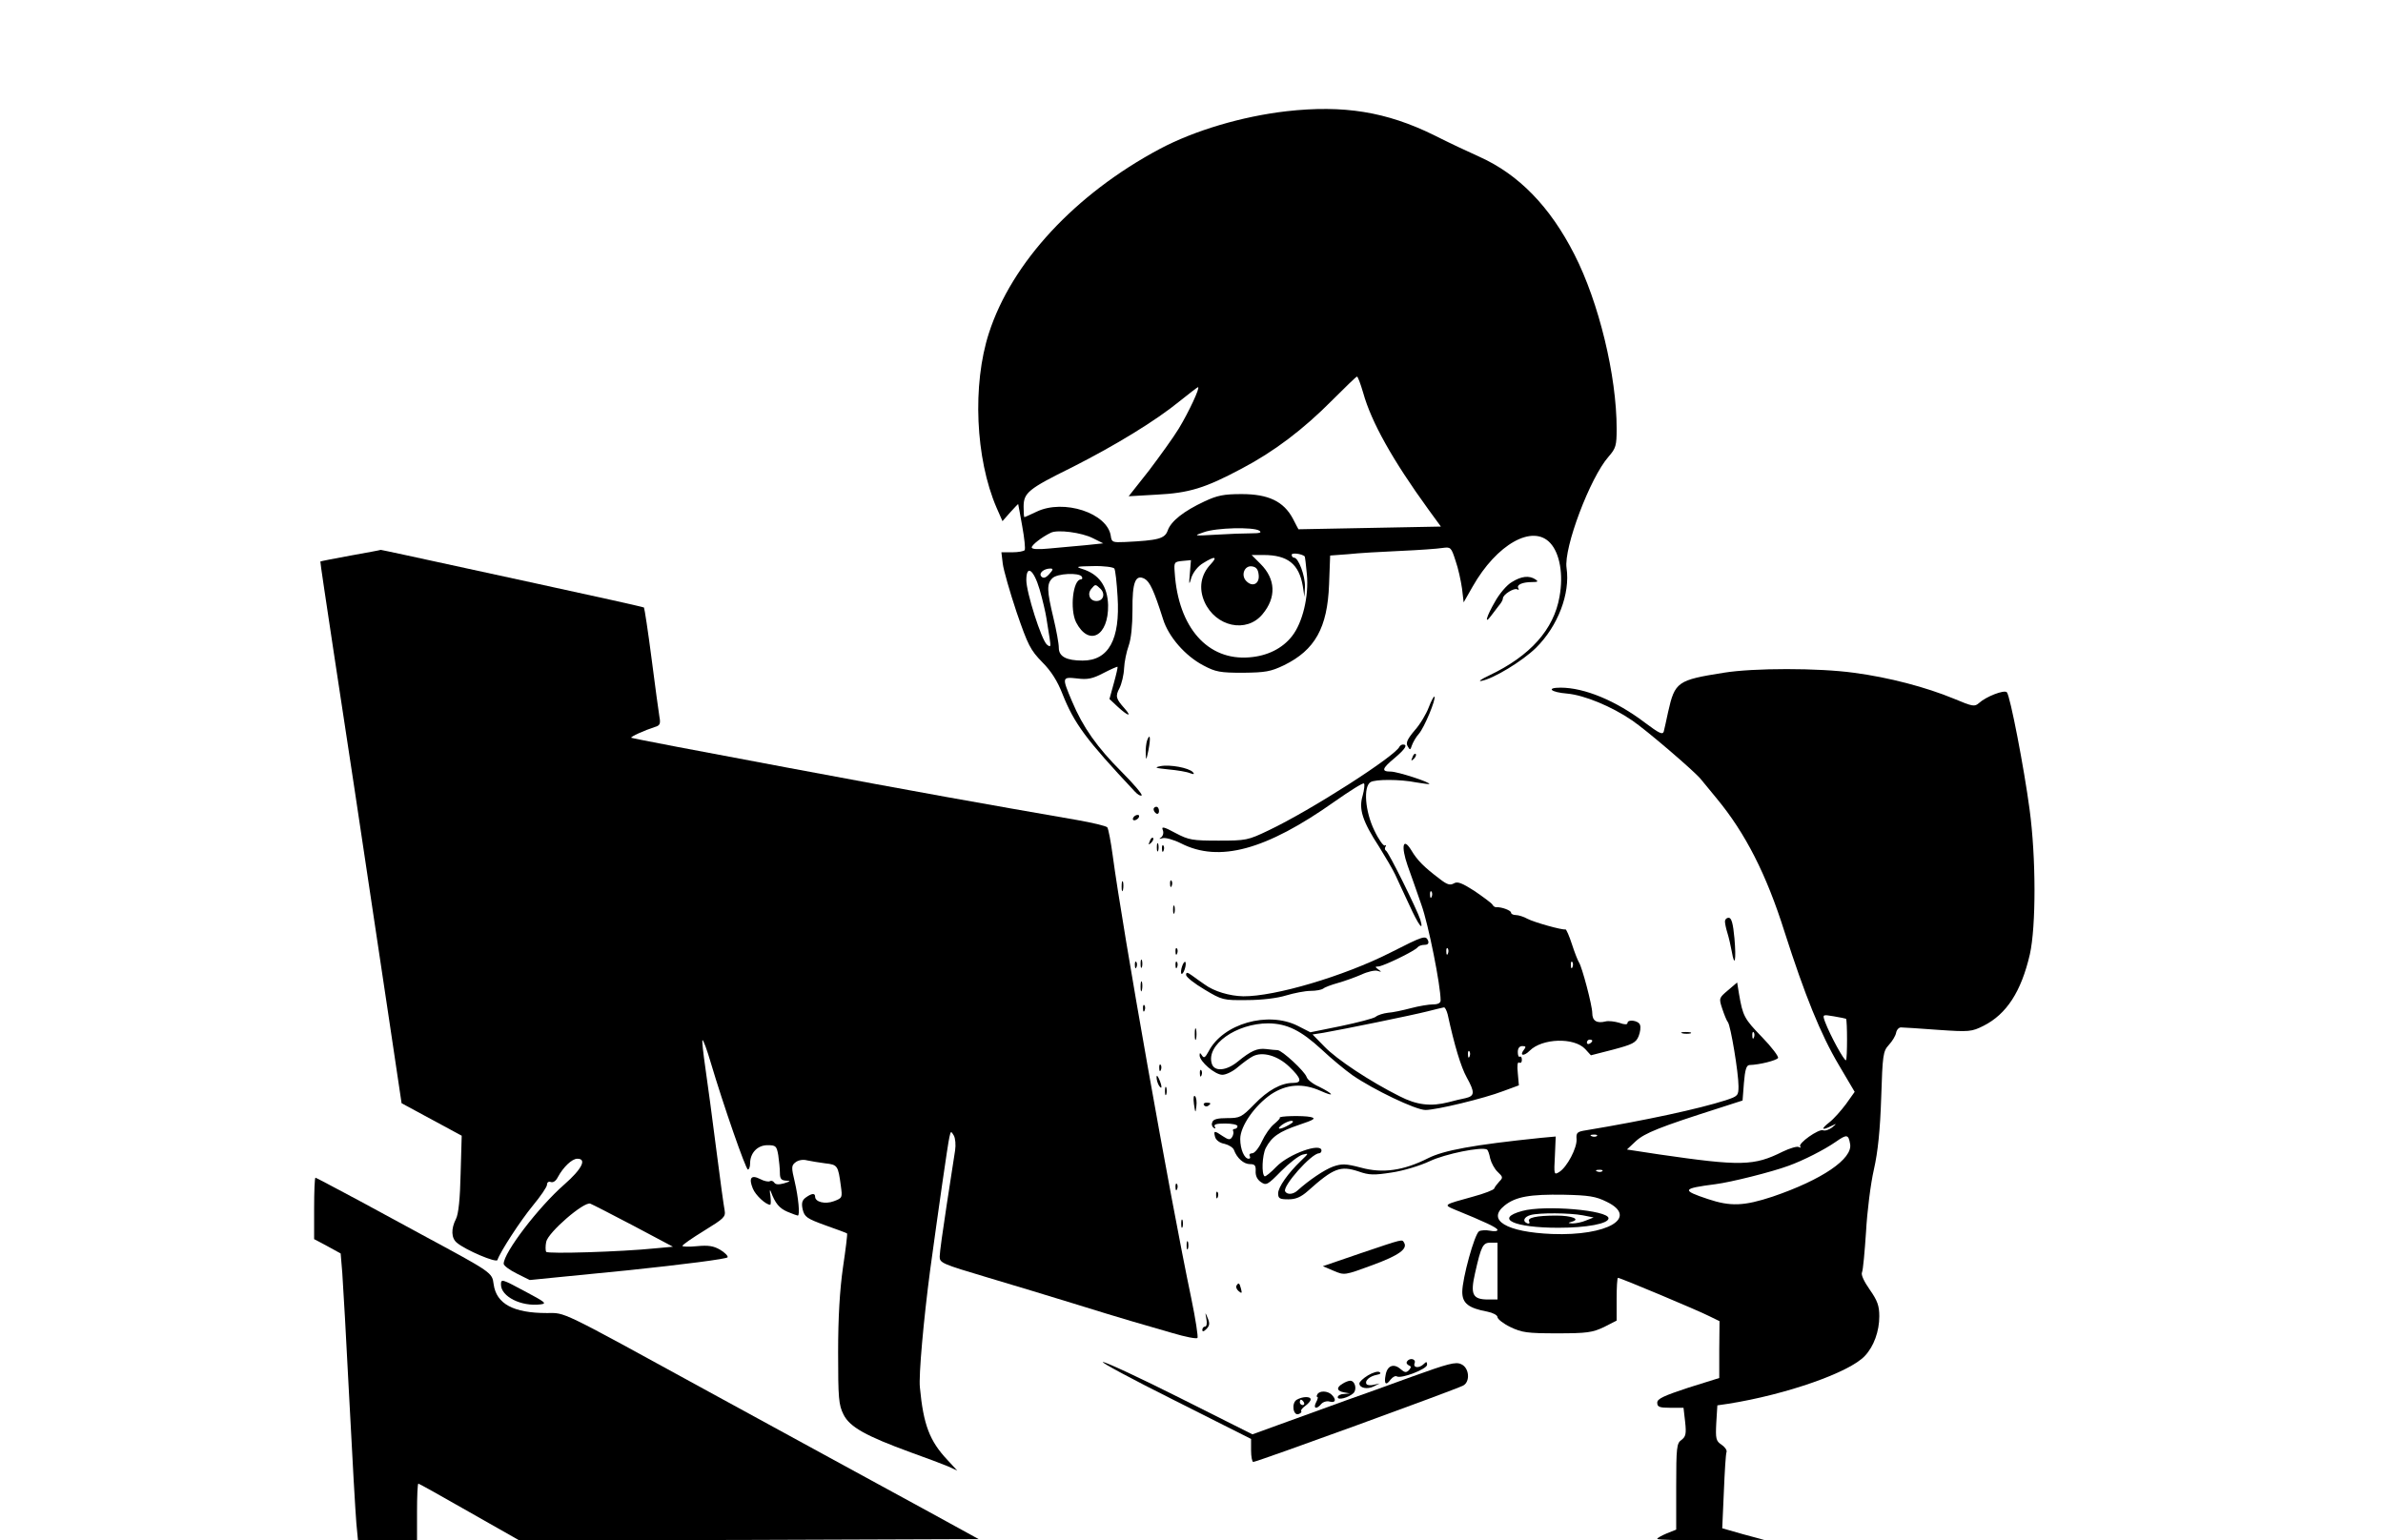 <?xml version="1.0" standalone="no"?>
<!DOCTYPE svg PUBLIC "-//W3C//DTD SVG 20010904//EN"
 "http://www.w3.org/TR/2001/REC-SVG-20010904/DTD/svg10.dtd">
<svg version="1.0" xmlns="http://www.w3.org/2000/svg"
 width="880pt" height="569pt" viewBox="0 0 880 569"
 preserveAspectRatio="xMidYMid meet">

<g transform="translate(0,569) scale(0.1,-0.1)"
fill="#000000" stroke="none">
<path d="M4750 5279 c-164 -19 -339 -71 -467 -139 -313 -167 -547 -420 -631
-680 -62 -191 -50 -464 28 -645 l22 -50 29 33 c16 18 29 31 29 30 1 -2 7 -39
15 -82 8 -44 12 -83 9 -88 -3 -4 -23 -8 -46 -8 l-40 0 5 -42 c3 -24 26 -104
51 -179 42 -122 51 -140 95 -185 33 -33 56 -70 74 -116 44 -111 87 -169 268
-362 10 -11 21 -17 25 -14 3 4 -30 43 -74 87 -91 91 -143 165 -183 260 -38 90
-38 91 19 85 38 -5 57 -1 97 20 27 14 50 24 52 23 1 -2 -5 -29 -14 -61 l-16
-58 31 -29 c37 -34 54 -39 25 -6 -32 36 -35 45 -19 75 8 16 16 49 17 73 1 24
9 62 17 84 9 25 14 75 14 131 -1 104 11 134 45 116 19 -11 34 -42 68 -149 20
-65 82 -136 149 -171 45 -24 62 -27 146 -27 83 1 102 4 152 28 114 56 160 138
166 298 l4 107 67 5 c36 4 122 9 191 12 69 3 139 8 157 11 30 4 32 3 48 -47
10 -28 20 -75 24 -103 l6 -51 33 58 c89 157 222 232 287 161 35 -38 49 -116
34 -198 -21 -121 -108 -219 -260 -291 -30 -14 -42 -23 -28 -20 44 8 151 73
201 122 81 80 127 200 113 295 -11 74 87 334 155 411 27 31 30 41 30 103 0
197 -66 468 -156 644 -90 177 -206 296 -351 361 -38 17 -113 52 -168 80 -175
86 -333 112 -545 88z m284 -1040 c30 -108 109 -249 241 -431 l46 -63 -263 -5
c-145 -3 -263 -5 -263 -5 0 0 -10 18 -21 40 -34 63 -90 90 -189 90 -66 0 -90
-5 -137 -27 -77 -36 -124 -73 -136 -108 -11 -30 -35 -36 -157 -42 -46 -2 -50
-1 -53 22 -12 85 -174 138 -274 90 -23 -11 -43 -20 -45 -20 -2 0 -3 17 -3 38
0 52 17 66 179 146 160 81 309 172 397 244 35 28 66 52 68 52 9 0 -34 -92 -71
-153 -20 -33 -70 -102 -110 -155 l-75 -95 104 6 c119 6 178 24 313 96 120 63
228 145 335 253 47 47 88 87 91 87 3 1 13 -26 23 -60z m-384 -509 c11 -7 3
-10 -30 -10 -25 0 -83 -2 -130 -5 -83 -5 -84 -4 -45 9 46 17 183 20 205 6z
m-614 -28 l38 -19 -67 -7 c-37 -3 -96 -9 -132 -12 -41 -4 -65 -3 -65 4 0 9 37
38 70 54 25 13 115 1 156 -20z m782 -67 c1 -1 5 -31 8 -66 8 -81 -16 -180 -55
-229 -35 -45 -91 -73 -157 -78 -154 -13 -263 110 -276 313 -3 38 -2 40 28 43
l32 3 -4 -48 c-4 -45 -3 -46 6 -15 7 19 24 41 43 52 43 27 55 25 28 -4 -37
-39 -45 -89 -23 -139 41 -92 155 -117 214 -46 52 62 49 130 -7 186 l-33 33 44
0 c89 0 131 -33 145 -115 l6 -40 2 38 c1 40 -24 107 -40 107 -5 0 -9 5 -9 11
0 8 36 4 48 -6z m-703 -45 c4 -6 9 -53 12 -104 10 -158 -33 -236 -129 -236
-60 0 -88 15 -88 47 0 16 -9 65 -20 111 -24 100 -25 126 -4 146 17 18 99 22
109 6 3 -5 2 -10 -3 -10 -30 0 -42 -111 -18 -159 47 -90 120 -51 118 64 -2 70
-34 115 -97 134 -25 8 -18 9 42 10 40 1 75 -4 78 -9z m533 -23 c4 -33 -22 -47
-45 -24 -22 21 -8 59 20 55 16 -2 23 -11 25 -31z m-773 3 c-13 -15 -22 -17
-29 -10 -12 12 8 30 33 30 11 0 10 -5 -4 -20z m-36 -57 c11 -38 22 -85 25
-105 3 -21 9 -55 12 -75 5 -33 4 -35 -10 -24 -20 17 -76 193 -76 238 0 59 27
40 49 -34z m225 2 c19 -19 10 -45 -15 -45 -25 0 -35 26 -19 45 15 18 15 18 34
0z"/>
<path d="M1295 3638 c-60 -11 -111 -21 -112 -22 -1 -1 21 -147 48 -326 27
-179 63 -413 79 -520 16 -107 40 -269 54 -360 14 -91 46 -307 72 -480 l47
-315 111 -60 111 -60 -4 -140 c-2 -94 -8 -149 -17 -167 -19 -37 -18 -72 4 -89
31 -26 145 -75 149 -63 10 30 84 144 130 200 29 35 53 70 53 78 0 9 6 13 14
10 9 -3 19 4 26 18 20 37 52 68 72 68 36 0 17 -38 -48 -95 -96 -84 -224 -252
-224 -293 0 -7 22 -23 48 -36 l48 -24 364 36 c201 21 365 42 367 48 2 5 -11
18 -28 28 -24 14 -44 17 -85 13 -30 -3 -54 -2 -54 1 0 4 36 29 80 56 73 45 80
51 76 75 -3 14 -17 116 -31 226 -14 110 -32 245 -40 299 -8 55 -13 101 -11
104 3 2 17 -36 31 -84 46 -155 129 -394 137 -394 4 0 8 10 8 23 0 38 27 67 64
67 31 0 34 -3 40 -37 3 -21 6 -50 6 -65 0 -22 5 -28 23 -29 18 -1 17 -2 -8
-10 -19 -5 -31 -5 -36 3 -4 6 -11 8 -16 5 -5 -3 -21 0 -36 8 -33 17 -43 4 -27
-35 10 -25 48 -60 64 -60 3 0 3 15 1 33 -3 17 -3 25 1 17 17 -46 32 -63 62
-76 19 -8 36 -14 38 -14 9 0 2 68 -11 124 -13 54 -13 61 3 73 10 8 28 11 42 7
14 -3 44 -8 67 -11 46 -5 48 -8 58 -83 6 -44 6 -45 -26 -57 -32 -12 -69 -3
-69 17 0 14 -13 12 -34 -3 -14 -10 -17 -21 -12 -44 7 -28 15 -34 84 -59 42
-15 78 -28 80 -30 2 -1 -5 -58 -15 -125 -12 -85 -18 -184 -18 -314 0 -170 2
-194 20 -230 23 -46 82 -79 249 -140 56 -20 117 -43 136 -51 l35 -16 -36 39
c-66 70 -89 130 -102 268 -5 44 14 253 38 435 29 212 65 465 71 490 5 23 6 23
16 6 6 -10 8 -35 5 -55 -3 -20 -17 -110 -31 -201 -14 -91 -26 -177 -26 -191 0
-24 7 -27 178 -78 97 -29 240 -72 317 -96 77 -24 172 -53 210 -64 39 -11 108
-31 155 -45 47 -14 88 -22 92 -18 3 4 -7 70 -23 147 -79 377 -254 1365 -290
1635 -7 52 -16 99 -20 104 -4 5 -54 17 -111 27 -363 63 -576 101 -1078 195
-311 58 -567 107 -569 109 -3 4 48 27 88 40 18 5 21 12 16 38 -3 18 -16 114
-29 215 -13 101 -26 185 -28 188 -2 2 -182 42 -399 89 -217 47 -434 94 -483
105 -50 11 -90 19 -90 19 -1 -1 -50 -10 -111 -21z m1045 -2476 l145 -77 -65
-6 c-127 -13 -397 -21 -403 -13 -3 5 -3 22 0 37 7 35 140 150 163 141 8 -3 80
-40 160 -82z"/>
<path d="M5583 3540 c-18 -10 -46 -43 -62 -72 -32 -55 -41 -88 -15 -53 8 11
21 28 29 38 8 9 15 21 15 27 0 14 42 40 53 33 6 -3 7 -1 4 4 -8 13 15 23 51
23 21 0 24 2 12 10 -23 15 -52 12 -87 -10z"/>
<path d="M6365 3205 c-170 -27 -180 -33 -205 -145 -6 -30 -14 -63 -16 -72 -4
-13 -17 -7 -70 33 -107 81 -223 129 -311 129 -55 0 -37 -17 25 -22 63 -6 163
-47 239 -99 52 -35 228 -186 253 -216 8 -10 35 -43 60 -73 105 -127 183 -279
250 -492 75 -234 133 -378 200 -491 l59 -100 -32 -45 c-18 -24 -45 -55 -62
-68 -32 -25 -28 -31 8 -13 21 10 21 10 2 -6 -11 -8 -25 -13 -33 -10 -16 6 -94
-49 -84 -60 4 -5 2 -5 -5 -2 -6 4 -33 -4 -60 -17 -106 -53 -154 -54 -457 -10
l-118 18 33 31 c33 30 88 52 304 121 l90 29 5 65 c4 48 9 65 20 66 38 1 100
17 106 26 3 5 -23 40 -59 77 -66 68 -71 78 -85 159 l-7 43 -34 -29 c-33 -28
-34 -29 -21 -68 7 -21 16 -44 21 -50 10 -13 39 -186 39 -236 0 -35 -2 -37 -47
-52 -100 -32 -294 -74 -516 -111 -33 -5 -37 -9 -35 -33 2 -32 -35 -103 -64
-121 -19 -12 -20 -10 -16 60 l3 71 -55 -5 c-251 -26 -358 -46 -416 -75 -91
-46 -168 -57 -248 -35 -57 15 -71 15 -103 4 -33 -12 -90 -51 -131 -88 -16 -15
-38 -17 -46 -4 -12 18 97 141 125 141 5 0 9 5 9 10 0 31 -120 -12 -166 -59
-21 -22 -41 -38 -44 -36 -12 8 -9 77 4 104 22 42 49 61 123 86 57 19 64 24 43
29 -27 6 -121 4 -114 -3 2 -2 -8 -12 -21 -23 -14 -11 -34 -40 -45 -64 -11 -24
-27 -44 -36 -44 -8 0 -12 -4 -9 -10 3 -5 2 -10 -4 -10 -16 0 -31 35 -31 73 0
47 53 123 114 165 58 38 117 42 184 12 54 -24 47 -11 -7 16 -23 10 -43 26 -46
36 -7 21 -90 98 -107 99 -7 0 -26 2 -42 4 -33 4 -56 -6 -106 -47 -42 -34 -86
-37 -95 -7 -22 69 90 149 209 149 69 -1 120 -26 197 -97 35 -33 87 -76 114
-95 77 -53 233 -128 269 -128 40 0 215 42 288 70 l57 21 -4 45 c-3 28 -1 43 5
39 6 -3 10 1 10 10 0 9 -3 14 -7 12 -5 -3 -8 5 -8 17 0 14 6 22 17 22 13 0 14
-3 6 -13 -18 -23 -1 -26 21 -4 46 46 164 50 205 6 l21 -23 82 21 c71 19 84 25
94 49 6 15 9 34 5 43 -6 16 -46 21 -46 6 0 -6 -12 -6 -30 1 -17 5 -40 8 -51 5
-32 -8 -49 2 -49 31 0 28 -38 171 -49 187 -4 6 -16 36 -26 67 -10 31 -21 56
-24 55 -12 -3 -115 26 -140 39 -14 8 -34 14 -43 14 -10 0 -18 4 -18 9 0 8 -34
21 -54 20 -5 -1 -12 4 -15 10 -4 6 -34 28 -66 50 -47 30 -63 36 -76 28 -14 -8
-25 -5 -53 17 -57 43 -82 68 -104 105 -31 51 -39 16 -14 -56 12 -32 34 -97 51
-145 26 -72 71 -298 71 -353 0 -10 -10 -15 -28 -15 -15 0 -52 -6 -82 -14 -30
-8 -68 -16 -85 -17 -16 -2 -37 -8 -45 -15 -8 -6 -66 -21 -128 -34 l-113 -23
-47 24 c-110 55 -276 8 -329 -95 -12 -22 -17 -26 -24 -15 -7 11 -9 11 -9 1 0
-23 57 -72 84 -72 14 0 40 13 58 29 18 15 42 33 54 39 36 19 92 3 135 -38 45
-43 49 -60 14 -60 -44 0 -93 -27 -143 -79 -47 -48 -53 -51 -100 -51 -35 0 -52
-4 -55 -15 -4 -8 -1 -17 5 -21 7 -4 8 -3 4 4 -5 9 6 12 38 12 25 0 46 -4 46
-10 0 -5 -5 -10 -11 -10 -5 0 -8 -4 -5 -8 2 -4 1 -14 -4 -22 -7 -11 -13 -11
-34 3 -32 22 -35 21 -29 -2 3 -12 17 -23 35 -26 16 -4 32 -14 35 -23 11 -30
36 -52 59 -52 18 0 22 -5 21 -26 -1 -17 6 -31 19 -40 20 -14 25 -11 75 40 30
30 65 57 79 61 24 6 24 6 -6 -23 -47 -45 -84 -97 -84 -120 0 -19 6 -22 38 -22
27 0 46 8 72 31 95 85 120 94 187 72 39 -14 58 -14 122 -4 42 6 105 25 141 42
57 27 191 54 211 43 4 -2 9 -17 12 -33 4 -16 16 -39 28 -50 19 -18 20 -21 6
-35 -8 -9 -17 -20 -19 -26 -1 -5 -37 -19 -78 -30 -109 -30 -110 -30 -70 -47
113 -46 160 -68 160 -76 0 -5 -12 -6 -27 -3 -16 3 -34 2 -41 -2 -17 -11 -62
-175 -62 -224 0 -42 23 -60 93 -73 20 -4 37 -13 37 -20 0 -7 21 -24 48 -37 42
-20 61 -23 172 -23 111 0 130 3 173 23 l47 24 0 79 c0 43 2 79 5 79 9 0 297
-121 336 -141 l39 -19 -1 -105 0 -105 -115 -36 c-91 -30 -114 -41 -114 -55 0
-16 8 -19 49 -19 l48 0 6 -52 c5 -45 2 -55 -14 -67 -17 -12 -19 -27 -19 -172
l0 -159 -35 -14 c-19 -8 -35 -17 -35 -20 0 -4 89 -6 198 -5 l197 1 -78 21 -77
22 6 135 c3 74 7 141 10 147 2 7 -7 19 -19 27 -20 13 -22 22 -19 80 l4 65 41
6 c214 34 448 116 504 177 33 35 53 91 53 146 0 39 -7 58 -35 98 -21 30 -33
55 -29 64 4 8 10 76 15 150 4 74 17 178 29 230 15 66 23 146 27 265 5 159 7
172 28 195 13 14 25 34 27 45 2 11 10 20 18 20 8 0 70 -4 137 -9 116 -8 124
-7 168 15 85 43 139 126 171 264 23 103 23 357 -1 535 -20 151 -72 421 -84
433 -10 10 -77 -16 -103 -40 -16 -14 -23 -13 -92 16 -104 43 -241 79 -370 96
-131 18 -370 18 -481 0z m-1078 -827 c-3 -8 -6 -5 -6 6 -1 11 2 17 5 13 3 -3
4 -12 1 -19z m60 -210 c-3 -8 -6 -5 -6 6 -1 11 2 17 5 13 3 -3 4 -12 1 -19z
m460 -50 c-3 -8 -6 -5 -6 6 -1 11 2 17 5 13 3 -3 4 -12 1 -19z m-461 -175 c25
-115 49 -194 70 -232 31 -56 30 -69 -3 -77 -16 -3 -44 -10 -63 -15 -66 -17
-118 -11 -182 22 -108 54 -232 136 -277 183 l-44 45 39 6 c75 13 329 65 384
79 30 8 58 14 62 15 4 1 10 -11 14 -26z m1471 -16 c5 -6 5 -148 0 -153 -5 -6
-58 90 -78 143 -9 26 -9 26 33 19 23 -4 43 -8 45 -9z m-340 -69 c-3 -8 -6 -5
-6 6 -1 11 2 17 5 13 3 -3 4 -12 1 -19z m-597 -12 c0 -3 -4 -8 -10 -11 -5 -3
-10 -1 -10 4 0 6 5 11 10 11 6 0 10 -2 10 -4z m-453 -58 c-3 -8 -6 -5 -6 6 -1
11 2 17 5 13 3 -3 4 -12 1 -19z m-667 -253 c-33 -19 -50 -18 -26 0 11 8 27 15
35 15 10 -1 7 -6 -9 -15z m1137 -41 c-3 -3 -12 -4 -19 -1 -8 3 -5 6 6 6 11 1
17 -2 13 -5z m935 -29 c11 -55 -104 -133 -286 -195 -106 -35 -155 -37 -239 -9
-99 33 -96 39 28 55 56 7 208 45 270 68 53 19 132 59 175 89 40 28 46 27 52
-8z m-915 -101 c-3 -3 -12 -4 -19 -1 -8 3 -5 6 6 6 11 1 17 -2 13 -5z m16
-113 c120 -58 4 -127 -202 -119 -168 7 -242 51 -175 105 41 33 94 42 219 40
92 -2 118 -6 158 -26z m-403 -256 l0 -105 -34 0 c-58 0 -67 18 -49 97 23 102
29 113 58 113 l25 0 0 -105z"/>
<path d="M5621 1217 c-103 -28 -31 -62 134 -62 104 0 185 15 185 35 0 30 -236
50 -319 27z m224 -16 l40 -8 -28 -11 c-16 -7 -38 -11 -50 -11 -17 1 -18 2 -4
6 36 9 3 23 -56 23 -73 0 -109 -8 -100 -22 3 -6 0 -9 -6 -7 -20 7 -14 24 11
31 32 9 145 8 193 -1z"/>
<path d="M5276 3077 c-9 -24 -32 -63 -52 -85 -27 -32 -33 -46 -26 -58 9 -16
10 -15 16 3 4 11 15 31 26 43 20 23 64 129 57 137 -2 2 -12 -16 -21 -40z"/>
<path d="M4236 2955 c-3 -9 -6 -31 -5 -48 1 -28 2 -26 10 12 9 46 6 65 -5 36z"/>
<path d="M5168 2932 c-14 -34 -327 -235 -483 -309 -77 -37 -84 -38 -185 -38
-96 0 -110 2 -159 28 -44 24 -53 25 -47 11 4 -10 1 -21 -6 -27 -9 -6 -8 -7 5
-3 10 3 40 -5 68 -19 141 -72 314 -25 567 154 57 40 106 71 109 67 3 -3 1 -23
-5 -45 -15 -49 -1 -94 61 -189 23 -37 50 -83 59 -102 9 -19 32 -70 52 -112 34
-75 55 -103 41 -55 -11 35 -118 252 -127 255 -4 2 -5 9 -2 14 4 6 3 8 -2 5 -5
-3 -23 22 -39 56 -34 70 -41 161 -14 178 18 11 109 11 169 -1 25 -4 46 -7 48
-6 6 6 -117 46 -142 46 -36 0 -33 11 14 50 39 33 50 50 31 50 -5 0 -11 -4 -13
-8z"/>
<path d="M5216 2893 c-6 -14 -5 -15 5 -6 7 7 10 15 7 18 -3 3 -9 -2 -12 -12z"/>
<path d="M4285 2860 c-24 -5 -19 -7 30 -12 33 -3 69 -9 80 -14 14 -5 17 -4 10
4 -15 16 -85 29 -120 22z"/>
<path d="M4260 2701 c0 -6 5 -13 10 -16 6 -3 10 1 10 9 0 9 -4 16 -10 16 -5 0
-10 -4 -10 -9z"/>
<path d="M4185 2670 c-3 -5 -2 -10 4 -10 5 0 13 5 16 10 3 6 2 10 -4 10 -5 0
-13 -4 -16 -10z"/>
<path d="M4246 2583 c-6 -14 -5 -15 5 -6 7 7 10 15 7 18 -3 3 -9 -2 -12 -12z"/>
<path d="M4272 2560 c0 -14 2 -19 5 -12 2 6 2 18 0 25 -3 6 -5 1 -5 -13z"/>
<path d="M4291 2554 c0 -11 3 -14 6 -6 3 7 2 16 -1 19 -3 4 -6 -2 -5 -13z"/>
<path d="M4142 2415 c0 -16 2 -22 5 -12 2 9 2 23 0 30 -3 6 -5 -1 -5 -18z"/>
<path d="M4321 2424 c0 -11 3 -14 6 -6 3 7 2 16 -1 19 -3 4 -6 -2 -5 -13z"/>
<path d="M4332 2330 c0 -14 2 -19 5 -12 2 6 2 18 0 25 -3 6 -5 1 -5 -13z"/>
<path d="M6370 2286 c0 -7 4 -26 9 -42 5 -16 12 -46 16 -68 11 -64 17 -32 10
48 -5 55 -11 76 -21 76 -8 0 -14 -6 -14 -14z"/>
<path d="M5134 2171 c-172 -87 -426 -162 -543 -161 -50 1 -108 18 -143 44 -13
9 -33 23 -45 32 -18 13 -23 14 -23 3 0 -8 31 -32 68 -54 65 -39 69 -40 157
-39 54 0 112 7 144 17 30 9 71 17 91 17 20 0 40 4 46 8 5 5 29 14 54 21 25 7
64 21 87 31 23 11 50 17 60 14 15 -5 16 -4 3 5 -12 9 -13 11 -1 11 18 0 139
59 146 71 4 5 15 9 25 9 13 0 17 5 14 15 -9 21 -16 19 -140 -44z"/>
<path d="M4341 2174 c0 -11 3 -14 6 -6 3 7 2 16 -1 19 -3 4 -6 -2 -5 -13z"/>
<path d="M4212 2130 c0 -14 2 -19 5 -12 2 6 2 18 0 25 -3 6 -5 1 -5 -13z"/>
<path d="M4191 2124 c0 -11 3 -14 6 -6 3 7 2 16 -1 19 -3 4 -6 -2 -5 -13z"/>
<path d="M4341 2124 c0 -11 3 -14 6 -6 3 7 2 16 -1 19 -3 4 -6 -2 -5 -13z"/>
<path d="M4365 2120 c-4 -12 -5 -24 -2 -27 3 -2 8 5 12 17 4 12 5 24 2 27 -3
2 -8 -5 -12 -17z"/>
<path d="M4212 2045 c0 -16 2 -22 5 -12 2 9 2 23 0 30 -3 6 -5 -1 -5 -18z"/>
<path d="M4221 1964 c0 -11 3 -14 6 -6 3 7 2 16 -1 19 -3 4 -6 -2 -5 -13z"/>
<path d="M4412 1870 c0 -19 2 -27 5 -17 2 9 2 25 0 35 -3 9 -5 1 -5 -18z"/>
<path d="M6213 1873 c9 -2 23 -2 30 0 6 3 -1 5 -18 5 -16 0 -22 -2 -12 -5z"/>
<path d="M4281 1744 c0 -11 3 -14 6 -6 3 7 2 16 -1 19 -3 4 -6 -2 -5 -13z"/>
<path d="M4431 1724 c0 -11 3 -14 6 -6 3 7 2 16 -1 19 -3 4 -6 -2 -5 -13z"/>
<path d="M4271 1710 c0 -8 4 -22 9 -30 12 -18 12 -2 0 25 -6 13 -9 15 -9 5z"/>
<path d="M4302 1660 c0 -14 2 -19 5 -12 2 6 2 18 0 25 -3 6 -5 1 -5 -13z"/>
<path d="M4409 1612 c5 -34 6 -35 9 -8 2 16 0 32 -5 37 -5 5 -7 -7 -4 -29z"/>
<path d="M4446 1608 c3 -5 10 -6 15 -3 13 9 11 12 -6 12 -8 0 -12 -4 -9 -9z"/>
<path d="M1160 1227 l0 -114 49 -26 49 -27 6 -72 c3 -40 15 -251 26 -468 11
-217 23 -423 26 -457 l6 -63 109 0 109 0 0 105 c0 58 2 105 5 105 2 0 87 -47
188 -105 l185 -105 848 2 848 3 -184 101 c-102 56 -266 145 -365 199 -99 54
-299 163 -445 243 -564 309 -530 292 -601 292 -123 0 -186 34 -196 106 -6 44
-3 42 -268 185 -33 18 -133 72 -223 121 -90 48 -165 88 -167 88 -3 0 -5 -51
-5 -113z"/>
<path d="M4341 1304 c0 -11 3 -14 6 -6 3 7 2 16 -1 19 -3 4 -6 -2 -5 -13z"/>
<path d="M4491 1274 c0 -11 3 -14 6 -6 3 7 2 16 -1 19 -3 4 -6 -2 -5 -13z"/>
<path d="M4362 1170 c0 -14 2 -19 5 -12 2 6 2 18 0 25 -3 6 -5 1 -5 -13z"/>
<path d="M4382 1090 c0 -14 2 -19 5 -12 2 6 2 18 0 25 -3 6 -5 1 -5 -13z"/>
<path d="M5025 1061 l-140 -48 40 -17 c40 -17 40 -17 143 21 98 36 131 60 117
83 -8 13 0 15 -160 -39z"/>
<path d="M1850 945 c0 -44 75 -82 146 -73 25 3 18 8 -59 49 -84 45 -87 46 -87
24z"/>
<path d="M4566 941 c-3 -5 1 -14 8 -20 12 -10 13 -8 9 8 -6 23 -9 25 -17 12z"/>
<path d="M4455 818 c3 -16 1 -28 -5 -28 -5 0 -10 -5 -10 -12 0 -8 5 -7 15 3
12 12 13 21 5 40 -10 24 -10 24 -5 -3z"/>
<path d="M5196 661 c-4 -5 0 -11 6 -14 10 -4 10 -7 1 -18 -10 -10 -16 -9 -31
4 -25 22 -49 13 -55 -21 -7 -34 1 -42 18 -18 8 10 18 15 23 12 16 -10 112 27
112 43 0 12 -3 12 -12 3 -17 -17 -41 -15 -34 3 6 16 -19 21 -28 6z"/>
<path d="M4338 517 l282 -142 0 -42 c0 -24 4 -43 8 -43 14 0 744 266 775 282
27 14 23 66 -7 79 -20 10 -49 2 -182 -46 -88 -32 -195 -71 -239 -86 -44 -16
-141 -51 -215 -78 l-135 -49 -267 134 c-147 74 -276 134 -285 133 -10 0 109
-64 265 -142z"/>
<path d="M5052 610 c-18 -11 -32 -24 -32 -30 0 -17 29 -23 53 -11 l22 11 -22
-5 c-12 -3 -24 -2 -27 3 -7 12 12 29 39 34 12 2 16 6 9 10 -6 4 -25 -2 -42
-12z"/>
<path d="M4958 579 c-24 -14 -22 -27 5 -32 l22 -4 -22 -2 c-13 0 -23 -6 -23
-12 0 -12 39 -2 58 15 14 14 6 46 -12 46 -6 0 -19 -5 -28 -11z"/>
<path d="M4865 540 c-3 -5 -4 -10 0 -10 3 0 1 -9 -5 -20 -12 -23 2 -27 19 -6
7 8 21 12 31 9 22 -6 26 7 8 25 -15 15 -45 16 -53 2z"/>
<path d="M4789 520 c-21 -12 -14 -61 7 -53 8 3 12 8 9 11 -2 3 4 11 15 19 11
8 20 18 20 24 0 12 -30 11 -51 -1z m26 -10 c3 -5 1 -10 -4 -10 -6 0 -11 5 -11
10 0 6 2 10 4 10 3 0 8 -4 11 -10z"/>
</g>
</svg>
